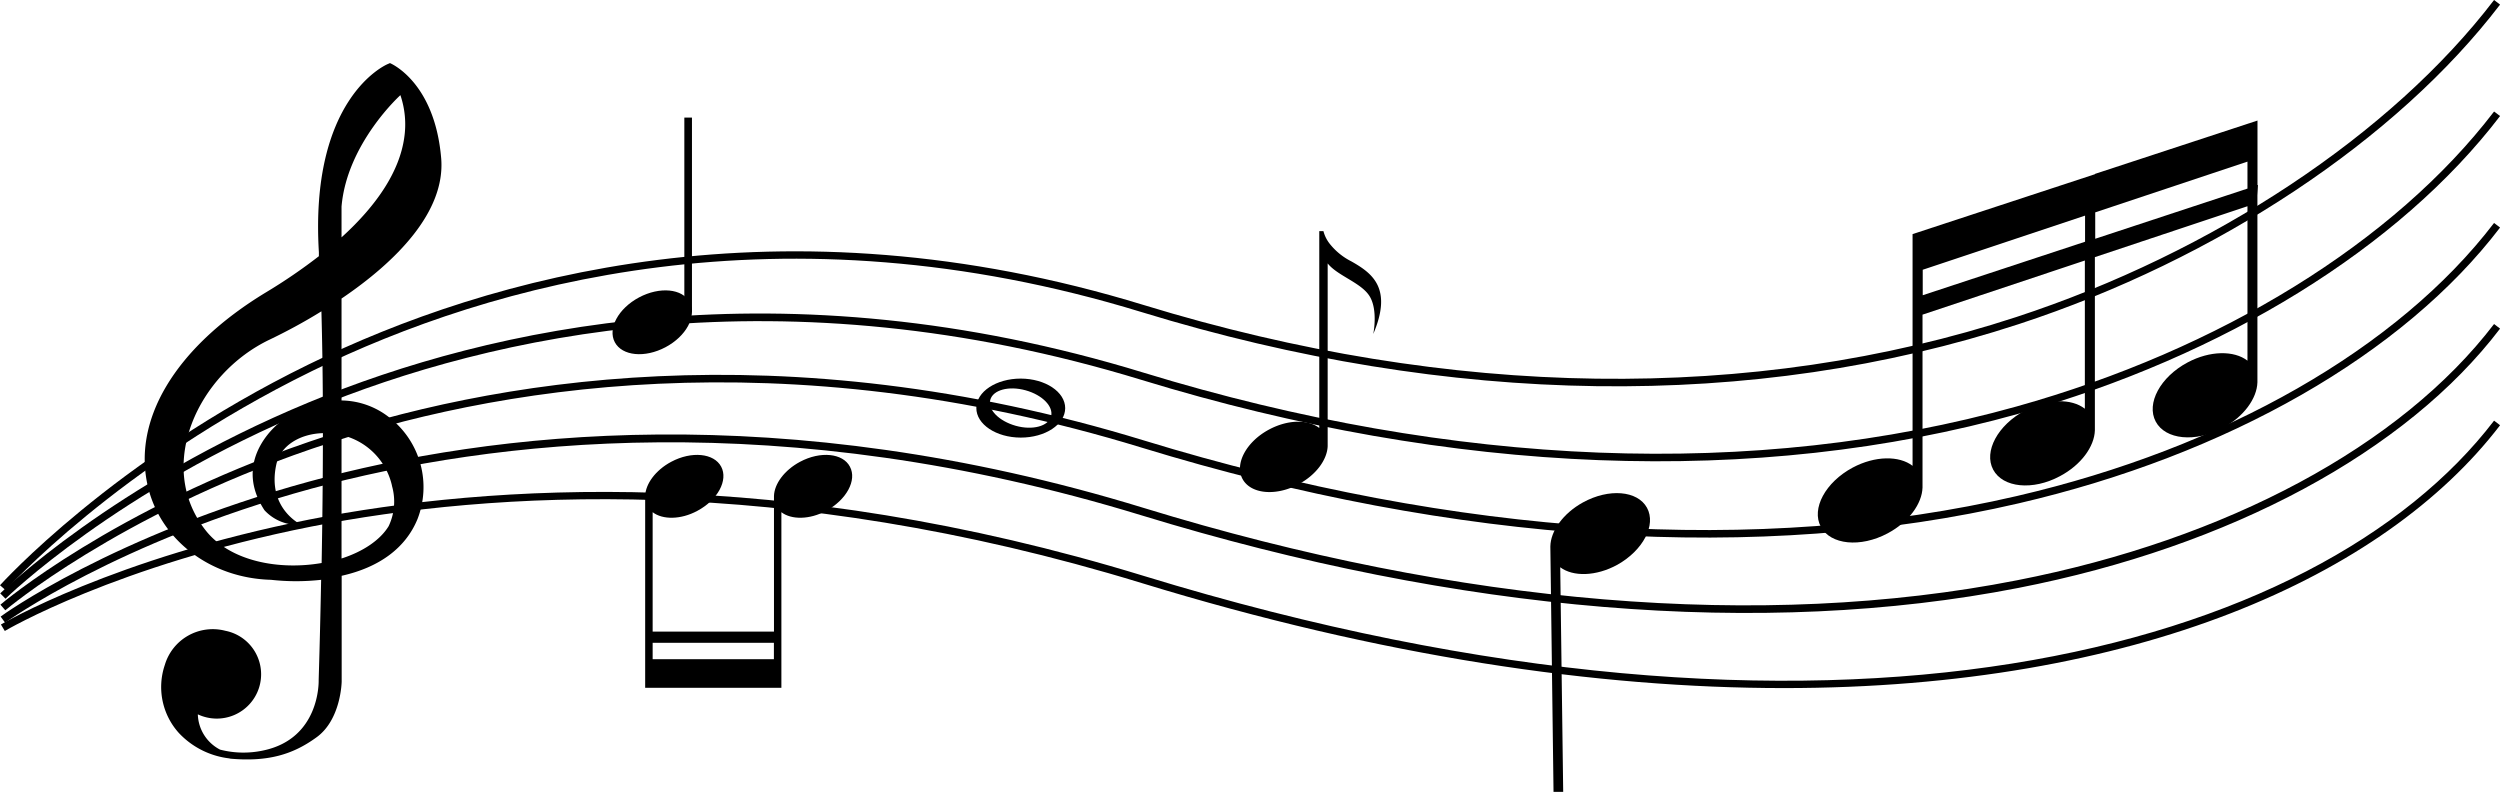 <svg id="Layer_1" data-name="Layer 1" xmlns="http://www.w3.org/2000/svg" width="354.21" height="112.18" viewBox="0 0 354.21 112.18">
  <title>27sg_ovn2_170828 [Convertido]</title>
  <g>
    <path d="M238.43,76.72c-1.34-2.44-5.4-2.77-9.06-.76-2.84,1.56-4.6,4.07-4.63,6.25h0l.45,34.76,1.37,0-.42-31.82c1.81,1.37,5.08,1.3,8.09-.35C237.88,82.76,239.77,79.16,238.43,76.72Z" transform="translate(-5.08 -4.78)"/>
    <path d="M125.5,70.9c-1-1.92-4.19-2.23-7.07-.69-2.23,1.19-3.64,3.14-3.69,4.84h0V94.27H97.55V77.35c1.41,1.09,4,1.07,6.33-.19,2.89-1.54,4.4-4.34,3.38-6.26s-4.2-2.23-7.08-.69c-2.23,1.19-3.64,3.14-3.69,4.84h0v27.18h0v0h19.3V98.18h0V95.85h0V94.27h0V77.35c1.41,1.09,4,1.07,6.33-.19C125,75.62,126.53,72.82,125.5,70.9ZM114.73,98.18H97.55V95.85h17.18Z" transform="translate(-5.08 -4.78)"/>
    <path d="M324.93,31V24.86l0-3-23,7.55v0l-.05.06-25.82,8.48V43.5h0v3.57h0v2.76h0V70.78c-1.89-1.46-5.31-1.44-8.48.25-3.87,2.07-5.89,5.82-4.52,8.38s5.61,3,9.48.93c3-1.6,4.86-4.2,4.93-6.48h0V49.36l23-7.67v21c-1.88-1.47-5.3-1.44-8.48.25-3.86,2.06-5.88,5.81-4.51,8.38s5.61,3,9.47.92c3-1.59,4.87-4.2,4.94-6.48h0V41.21L323.51,34V55.88c-1.89-1.46-5.31-1.44-8.48.25-3.87,2.06-5.89,5.81-4.52,8.38s5.61,3,9.48.92c3-1.59,4.86-4.19,4.93-6.48h0V32.45L325,31ZM277.5,46.61V43l23-7.67v3.7Zm24.44-8V34.87l21.57-7.19V31.5Z" transform="translate(-5.08 -4.78)"/>
    <path d="M60.33,64a11.14,11.14,0,0,0-6.86-2.48V47.08c7.74-5.24,14.74-12.29,14.12-19.86-.92-10.93-7.26-13.5-7.26-13.5l-.32.14c-.45.19-11.06,5-9.75,26.65l0,.57a76.7,76.7,0,0,1-7.46,5.1c-13,7.86-19.21,18.34-16.65,28,2,7.4,9,12.53,17.33,12.75a32.09,32.09,0,0,0,7.1,0c-.16,8.29-.35,14.08-.35,14.24s.21,8.25-7.85,9.94a13.24,13.24,0,0,1-6.12-.12,5.81,5.81,0,0,1-3.15-5A6.28,6.28,0,1,0,37,94.15,7.08,7.08,0,0,0,28.43,99a9.71,9.71,0,0,0,2,9.64,11.66,11.66,0,0,0,7.31,3.61h-.26c5.54.53,9.1-.57,12.44-3,3.49-2.51,3.57-7.89,3.57-7.89v-15c5.35-1.2,9.05-3.94,10.73-8A12.47,12.47,0,0,0,60.33,64Zm.28,9.6a8.11,8.11,0,0,1-.46,5.72c-1.21,2-3.68,3.63-6.68,4.59V66.42A9.51,9.51,0,0,1,60.61,73.56ZM53.47,34.05c.76-8.95,8.34-15.79,8.34-15.79a12.9,12.9,0,0,1,.54,6.06c-.66,4.61-3.69,9.38-8.88,14.09ZM34.19,79.89c-7.13-9.11-1.06-22.16,9.11-27,2.27-1.09,4.79-2.43,7.32-4,.11,4.06.18,8.41.2,12.82A15.34,15.34,0,0,0,45,64.42c-.07,0-7.3,5.25-2.45,12.65a6.45,6.45,0,0,0,5.22,2.06s-4.89-2.26-3.55-8.5c.6-2.78,3.44-4.39,6.61-4.48,0,6.49-.08,12.88-.18,18.4C44.69,85.59,37.69,84.36,34.19,79.89Z" transform="translate(-5.08 -4.78)"/>
    <g>
      <path d="M257.84,102.27c-26.44,0-57-4.45-91-14.88-51.11-15.66-92.2-13-117.67-8C21.59,84.86,5.91,94.08,5.76,94.18l-.55-.92c.16-.09,16-9.41,43.74-14.88,25.6-5,66.88-7.73,118.19,8,97.68,29.94,166.46,10.52,191.31-22l.85.65C342.92,86.45,307.68,102.27,257.84,102.27Z" transform="translate(-5.08 -4.78)"/>
      <path d="M5.8,93l-.63-.86C5.32,92,21.16,80.58,48.92,73c25.6-7,66.89-12,118.22,3.75C212,90.53,254.8,94.08,290.84,87c29.79-5.82,54.43-19.06,67.61-36.31l.85.65C346,68.82,321.09,82.2,291.05,88.08c-36.21,7.08-79.17,3.52-124.22-10.28C115.77,62.15,74.7,67.12,49.25,74,21.66,81.54,6,92.89,5.8,93Z" transform="translate(-5.08 -4.78)"/>
      <path d="M5.83,91.25l-.69-.8c.15-.14,16-13.57,43.74-23.08,25.61-8.77,66.91-15.92,118.26-.19,44.44,13.62,87.21,16.35,123.69,7.88,29.4-6.83,54.05-20.93,67.62-38.69l.85.65C345.58,55,320.71,69.22,291.07,76.1c-36.66,8.51-79.62,5.78-124.24-7.9-51.08-15.65-92.14-8.54-117.6.18C21.66,77.83,6,91.12,5.83,91.25Z" transform="translate(-5.08 -4.78)"/>
      <path d="M5.86,89.61l-.75-.76c.15-.15,16-15.58,43.74-27.07,25.62-10.6,66.93-19.93,118.29-4.19,44,13.47,86.71,15.12,123.66,4.78,28.87-8.07,53.53-23.31,67.65-41.79l.85.64c-14.26,18.67-39.12,34-68.21,42.18C253.94,73.79,211,72.14,166.83,58.61,115.79,43,74.75,52.23,49.3,62.75,21.72,74.15,6,89.46,5.86,89.61Z" transform="translate(-5.08 -4.78)"/>
      <path d="M5.88,88.41l-.8-.71c.16-.17,16-17.72,43.74-31.29C74.44,43.88,115.76,32.25,167.14,48c43.53,13.34,86.28,13.92,123.64,1.69,27.86-9.13,53.16-25.91,67.67-44.91l.85.65c-14.64,19.16-40.13,36.08-68.19,45.27C253.54,63,210.57,62.42,166.83,49c-51.05-15.65-92.09-4.1-117.54,8.35C21.72,70.85,6,88.24,5.88,88.41Z" transform="translate(-5.08 -4.78)"/>
    </g>
    <g>
      <path d="M102.81,47.61c1,2-.5,4.8-3.43,6.36s-6.15,1.25-7.19-.7.5-4.79,3.43-6.35S101.77,45.66,102.81,47.61Z" transform="translate(-5.08 -4.78)"/>
      <rect x="96.96" y="16.66" width="1.08" height="27.61"/>
    </g>
    <path d="M149.7,58.42c-3.47,0-6.29,1.86-6.29,4.17s2.81,4.18,6.28,4.19S156,64.92,156,62.61,153.18,58.43,149.7,58.42ZM154,63.78c-.38,1.38-2.61,2-5,1.33s-4-2.3-3.61-3.69,2.61-2,5-1.34S154.37,62.39,154,63.78Z" transform="translate(-5.08 -4.78)"/>
    <path d="M196.52,41.8a9.17,9.17,0,0,1-3-2.43,4.85,4.85,0,0,1-.93-1.84h-.59V65.42c-1.58-1.23-4.44-1.21-7.1.21-3.23,1.72-4.92,4.86-3.78,7s4.7,2.5,7.93.77c2.51-1.33,4.08-3.51,4.14-5.42h0V42.1c1.41,1.79,4.86,2.75,6,4.75s.46,5.25.46,5.25C202.42,45.6,199.5,43.48,196.52,41.8Z" transform="translate(-5.08 -4.78)"/>
  </g>
</svg>
